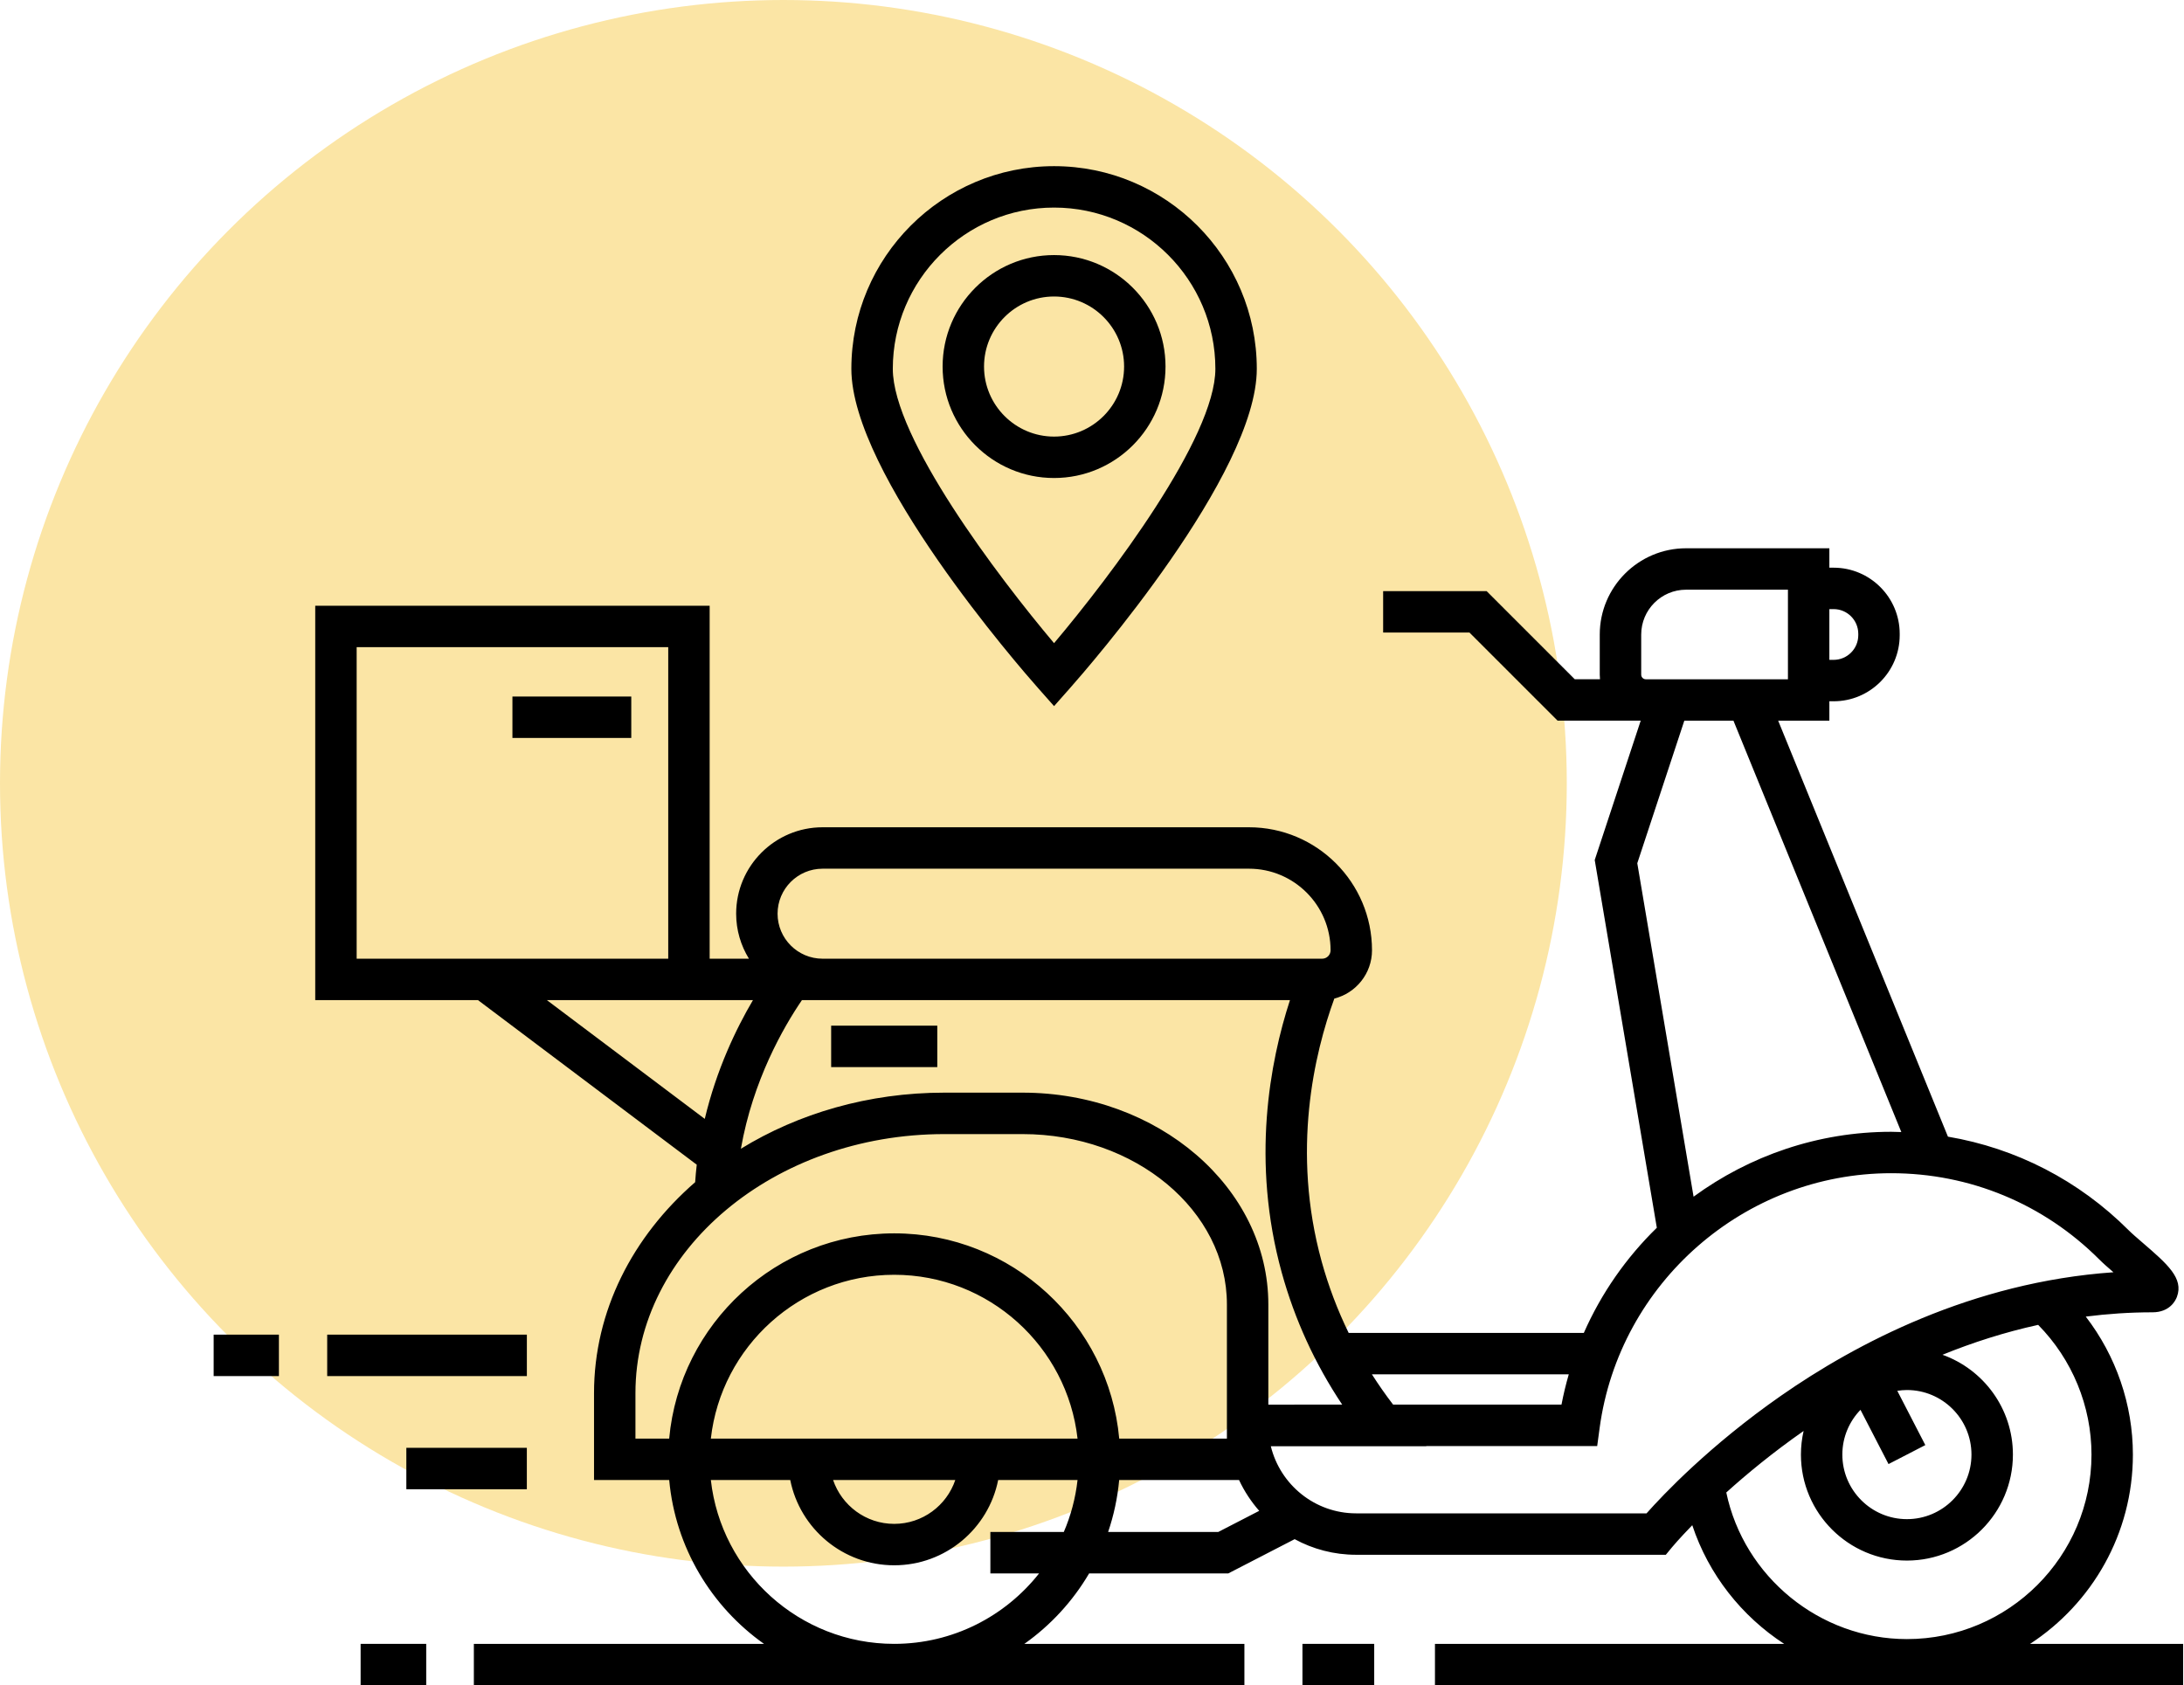 <svg width="92" height="71" viewBox="0 0 92 71" fill="none" xmlns="http://www.w3.org/2000/svg">
<circle cx="33" cy="33" r="33" fill="#FBE5A5"/>
<path d="M49.097 15.442C49.097 12.853 46.991 10.746 44.401 10.746C41.813 10.746 39.707 12.853 39.707 15.442C39.707 18.032 41.813 20.138 44.401 20.138C46.991 20.138 49.097 18.032 49.097 15.442ZM41.452 15.442C41.452 13.815 42.775 12.491 44.401 12.491C46.029 12.491 47.352 13.815 47.352 15.442C47.352 17.069 46.029 18.393 44.401 18.393C42.775 18.393 41.452 17.069 41.452 15.442Z" fill="black"/>
<path d="M45.055 29.01C45.862 28.099 52.942 19.975 52.942 15.539C52.942 10.831 49.111 7 44.402 7C39.694 7 35.863 10.83 35.863 15.539C35.863 19.975 42.941 28.099 43.748 29.01L44.402 29.748L45.055 29.01ZM37.609 15.539C37.609 11.793 40.656 8.745 44.402 8.745C48.149 8.745 51.197 11.793 51.197 15.539C51.197 18.442 46.77 24.29 44.402 27.096C42.035 24.29 37.609 18.444 37.609 15.539Z" fill="black"/>
<path d="M22.194 56.227H13.783V57.973H22.194V56.227Z" fill="black"/>
<path d="M11.749 56.227H9V57.973H11.749V56.227Z" fill="black"/>
<path d="M22.193 60.995H17.117V62.74H22.193V60.995Z" fill="black"/>
<path d="M39.483 43.21H35.012V44.956H39.483V43.21Z" fill="black"/>
<path d="M13.279 25.519V42.134H15.191H20.135L29.35 49.067C29.322 49.309 29.3 49.555 29.283 49.804C26.651 52.092 25.023 55.231 25.023 58.691V62.352H28.19C28.45 65.2 29.969 67.687 32.184 69.255H19.961V71H52.42V69.255H43.15C44.257 68.472 45.19 67.459 45.879 66.286H51.741L54.537 64.843C55.307 65.263 56.19 65.501 57.127 65.501H69.76L70.172 65.501L70.434 65.183C70.449 65.164 70.743 64.814 71.286 64.255C71.975 66.335 73.365 68.088 75.158 69.255H60.447V71H91.964V69.255H85.516C88.121 67.555 89.847 64.616 89.847 61.281C89.847 59.167 89.136 57.123 87.862 55.467C88.773 55.351 89.71 55.286 90.672 55.286C91.403 55.286 91.646 54.788 91.702 54.635C91.993 53.852 91.302 53.256 90.256 52.354C90.021 52.151 89.798 51.959 89.67 51.83C87.569 49.728 84.925 48.372 82.056 47.886L74.905 30.362H77.061V29.544H77.24C78.775 29.544 80.024 28.295 80.024 26.76V26.7C80.024 25.165 78.775 23.916 77.24 23.916H77.061V23.098H71.025C69.02 23.098 67.389 24.729 67.389 26.733V28.423C67.389 28.488 67.393 28.553 67.399 28.616H66.336L62.624 24.904H58.264V26.649H61.901L65.613 30.361H69.114L67.177 36.231L69.793 51.724C68.507 52.979 67.456 54.479 66.718 56.154H56.812C56.342 55.19 55.962 54.187 55.675 53.149C54.388 48.484 55.371 44.364 56.208 42.068C57.118 41.838 57.795 41.015 57.795 40.035C57.795 37.177 55.47 34.852 52.612 34.852H34.651C32.643 34.852 31.01 36.485 31.01 38.493C31.01 39.188 31.209 39.835 31.548 40.388H29.894V25.519H13.279ZM15.024 40.389V27.264H28.149V40.389H15.191H15.024ZM26.768 58.691C26.768 52.673 32.604 47.778 39.778 47.778H43.075C47.821 47.778 51.683 50.997 51.683 54.954V59.176V60.048V60.607H47.147C46.705 55.765 42.623 51.96 37.669 51.96C32.713 51.96 28.63 55.765 28.189 60.607H26.768V58.691H26.768ZM29.944 60.607C30.379 56.73 33.677 53.705 37.668 53.705C41.66 53.705 44.956 56.73 45.391 60.607H29.944ZM40.241 62.352C39.877 63.425 38.862 64.199 37.668 64.199C36.474 64.199 35.459 63.424 35.094 62.352H40.241ZM37.667 69.254C33.676 69.254 30.379 66.23 29.944 62.352H33.289C33.696 64.398 35.505 65.944 37.668 65.944C39.831 65.944 41.64 64.398 42.047 62.352H45.391C45.305 63.121 45.107 63.856 44.812 64.541H41.719V66.286H43.771C42.346 68.092 40.14 69.254 37.667 69.254ZM51.317 64.541H46.679C46.916 63.844 47.075 63.111 47.145 62.352H52.194C52.416 62.826 52.703 63.262 53.044 63.65L51.317 64.541ZM88.103 61.28C88.103 65.567 84.615 69.053 80.328 69.053C76.655 69.053 73.464 66.429 72.719 62.877C73.584 62.096 74.679 61.192 75.976 60.285C75.903 60.605 75.863 60.938 75.863 61.28C75.863 63.742 77.866 65.745 80.328 65.745C82.79 65.745 84.793 63.742 84.793 61.28C84.793 59.343 83.553 57.691 81.826 57.075C83.088 56.562 84.434 56.127 85.857 55.815C87.289 57.268 88.103 59.235 88.103 61.28ZM78.372 59.394L79.553 61.68L81.103 60.88L79.923 58.594C80.055 58.574 80.19 58.56 80.328 58.56C81.828 58.56 83.047 59.78 83.047 61.28C83.047 62.78 81.828 64 80.328 64C78.828 64 77.608 62.78 77.608 61.28C77.608 60.548 77.9 59.883 78.372 59.394ZM77.24 25.661C77.813 25.661 78.279 26.127 78.279 26.7V26.76C78.279 27.333 77.813 27.799 77.24 27.799H77.061V25.661H77.24ZM69.135 28.423V26.734C69.135 25.691 69.982 24.843 71.025 24.843H75.316V28.617H71.007H69.328C69.221 28.616 69.135 28.529 69.135 28.423ZM68.97 36.367L70.951 30.362H73.021L80.092 47.692C79.951 47.688 79.809 47.681 79.667 47.681C76.582 47.681 73.694 48.694 71.341 50.415L68.97 36.367ZM79.667 49.426C82.978 49.426 86.092 50.718 88.434 53.062C88.589 53.218 88.8 53.402 89.028 53.599C83.072 54.014 78.175 56.603 75.018 58.805C72.016 60.899 70.052 62.976 69.36 63.756H57.127C55.39 63.756 53.929 62.55 53.533 60.929H60.084L60.077 60.92L67.281 60.92L67.383 60.164C68.21 54.042 73.491 49.426 79.667 49.426ZM66.084 57.899C65.963 58.316 65.86 58.742 65.777 59.175L58.684 59.175C58.366 58.76 58.069 58.334 57.791 57.899H66.084V57.899ZM56.539 59.175L53.428 59.176V54.954C53.428 50.035 48.783 46.032 43.074 46.032H39.778C36.585 46.032 33.628 46.91 31.21 48.395C31.716 45.513 33 43.279 33.781 42.134H54.339C53.493 44.734 52.697 48.917 53.993 53.613C54.54 55.594 55.394 57.458 56.539 59.175ZM34.651 36.597H52.613C54.508 36.597 56.05 38.139 56.05 40.035C56.05 40.23 55.891 40.389 55.696 40.389H34.651C33.605 40.389 32.755 39.538 32.755 38.493C32.755 37.448 33.605 36.597 34.651 36.597ZM31.718 42.134C31.008 43.339 30.182 45.058 29.688 47.137L23.037 42.134H29.894H31.718Z" fill="black"/>
<path d="M26.592 29.344H21.586V31.089H26.592V29.344Z" fill="black"/>
<path d="M57.888 69.254H54.865V71H57.888V69.254Z" fill="black"/>
<path d="M17.954 69.254H15.191V71H17.954V69.254Z" fill="black"/>
</svg>
